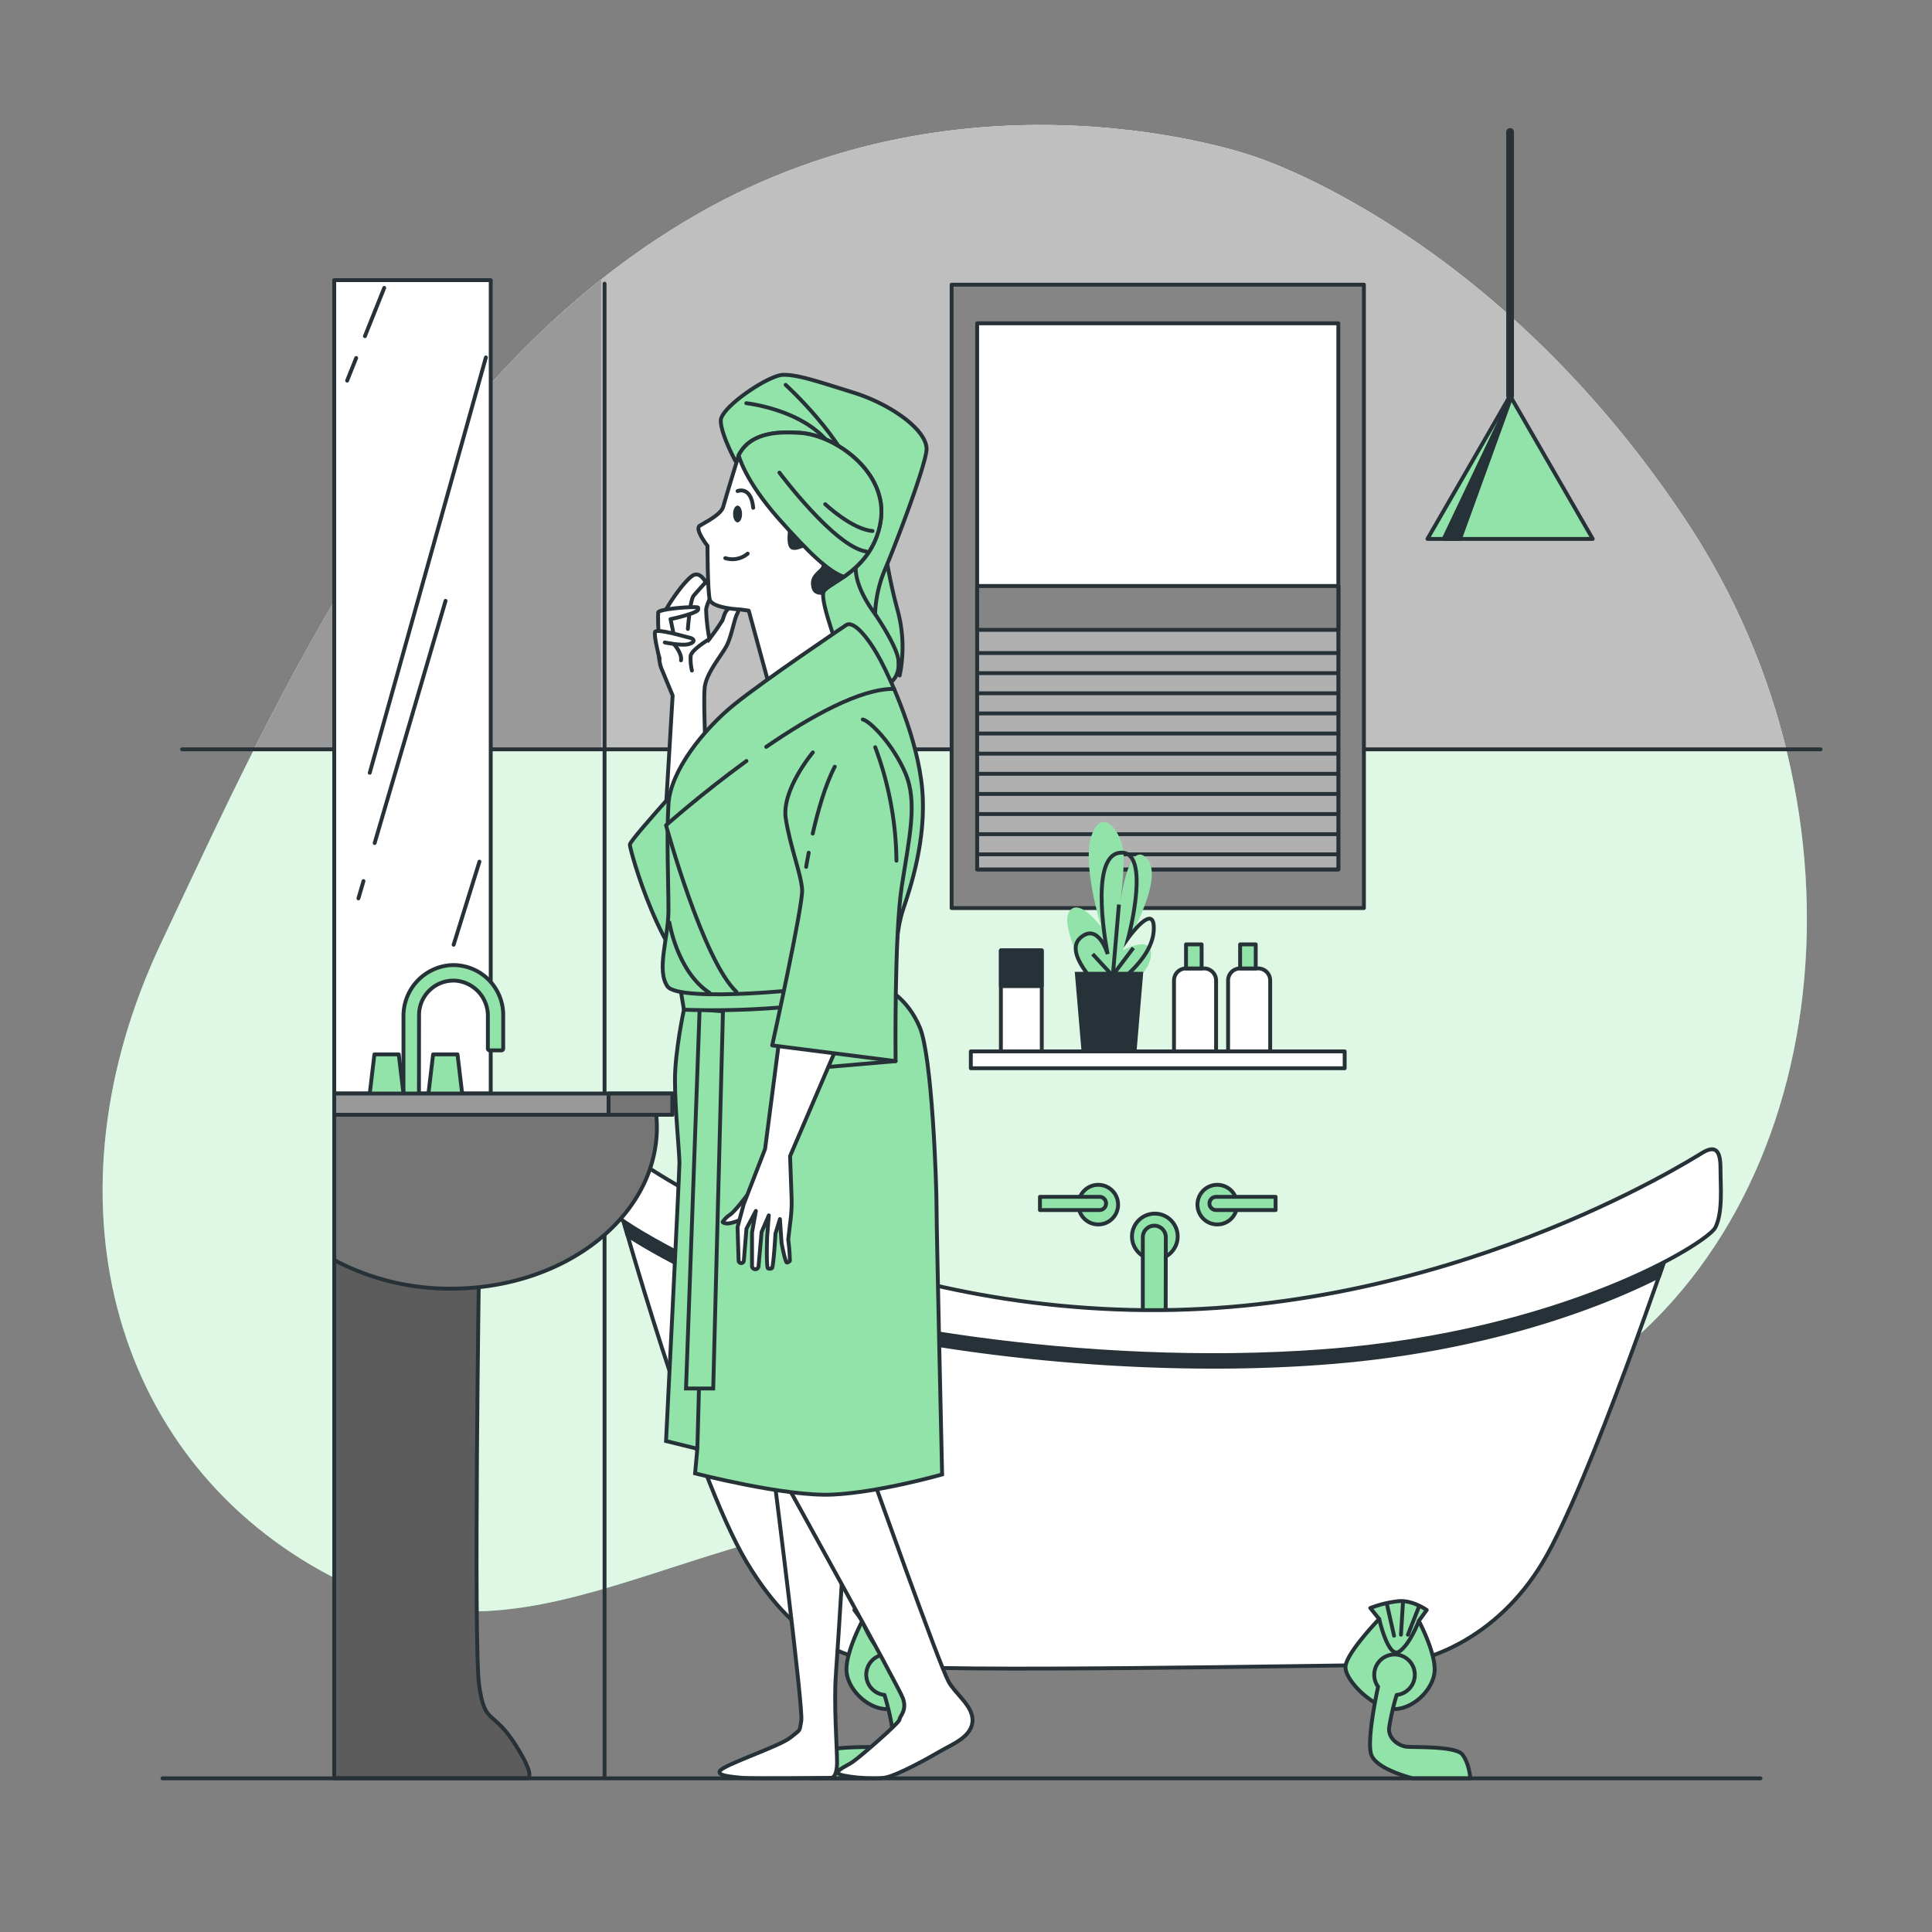 <svg xmlns="http://www.w3.org/2000/svg" viewBox="0 0 500 500"><rect x="0" y="0" width="500" height="500" fill="#808080" stroke="none"/><g id="background-simple"><path d="M324.18,40.36S251.45,14.49,180.05,55.67,72.62,178.59,41.69,244.06,28.56,376.14,83.06,406.51s91.56-14.4,168-16.58,97,8.75,160.47-34.44,74.92-145.2,24.87-220.68S324.18,40.36,324.18,40.36Z" style="fill:#92E3A9"></path><path d="M324.18,40.36S251.45,14.49,180.05,55.67,72.62,178.59,41.69,244.06,28.56,376.14,83.06,406.51s91.56-14.4,168-16.58,97,8.75,160.47-34.44,74.92-145.2,24.87-220.68S324.18,40.36,324.18,40.36Z" style="fill:#fff;opacity:0.7"></path></g><g id="Window"><path d="M180.05,55.67c-54,31.14-87.76,85.47-114.39,138.43H462.33a188.06,188.06,0,0,0-25.91-59.29C386.37,59.33,324.18,40.36,324.18,40.36S251.45,14.49,180.05,55.67Z" style="fill:#bfbfbf"></path><path d="M155.59,72.34C115.42,104.2,88,149.63,65.66,194.1h89.93Z" style="fill:#999"></path><polyline points="471.15 193.92 143.34 193.92 47.12 193.92" style="fill:#fff;stroke:#263238;stroke-linecap:round;stroke-linejoin:round"></polyline><line x1="156.46" y1="73.41" x2="156.46" y2="459.85" style="fill:#fff;stroke:#263238;stroke-linecap:round;stroke-linejoin:round"></line><rect x="246.28" y="73.67" width="106.7" height="161.33" style="fill:#858585;stroke:#263238;stroke-linecap:round;stroke-linejoin:round"></rect><rect x="252.89" y="83.67" width="93.47" height="141.33" style="fill:#fff;stroke:#263238;stroke-linecap:round;stroke-linejoin:round"></rect><rect x="252.89" y="151.67" width="93.47" height="73.33" style="fill:#b0b0b0;stroke:#263238;stroke-linecap:round;stroke-linejoin:round"></rect><rect x="252.89" y="151.67" width="93.47" height="11.33" style="fill:#858585;stroke:#263238;stroke-linecap:round;stroke-linejoin:round"></rect><line x1="253" y1="169" x2="346.2" y2="169" style="fill:#fff;stroke:#263238;stroke-linecap:round;stroke-linejoin:round"></line><line x1="253" y1="174.21" x2="346.2" y2="174.21" style="fill:#fff;stroke:#263238;stroke-linecap:round;stroke-linejoin:round"></line><line x1="253" y1="179.42" x2="346.2" y2="179.42" style="fill:#fff;stroke:#263238;stroke-linecap:round;stroke-linejoin:round"></line><line x1="253" y1="184.63" x2="346.2" y2="184.63" style="fill:#fff;stroke:#263238;stroke-linecap:round;stroke-linejoin:round"></line><line x1="253" y1="189.84" x2="346.2" y2="189.84" style="fill:#fff;stroke:#263238;stroke-linecap:round;stroke-linejoin:round"></line><line x1="253" y1="195.05" x2="346.2" y2="195.05" style="fill:#fff;stroke:#263238;stroke-linecap:round;stroke-linejoin:round"></line><line x1="253" y1="200.26" x2="346.2" y2="200.26" style="fill:#fff;stroke:#263238;stroke-linecap:round;stroke-linejoin:round"></line><line x1="253" y1="205.47" x2="346.2" y2="205.47" style="fill:#fff;stroke:#263238;stroke-linecap:round;stroke-linejoin:round"></line><line x1="253" y1="210.68" x2="346.2" y2="210.68" style="fill:#fff;stroke:#263238;stroke-linecap:round;stroke-linejoin:round"></line><line x1="253" y1="215.89" x2="346.2" y2="215.89" style="fill:#fff;stroke:#263238;stroke-linecap:round;stroke-linejoin:round"></line><line x1="253" y1="221.1" x2="346.2" y2="221.1" style="fill:#fff;stroke:#263238;stroke-linecap:round;stroke-linejoin:round"></line></g><g id="Bathtub"><circle cx="284.23" cy="311.76" r="5.13" style="fill:#92E3A9;stroke:#263238;stroke-linecap:round;stroke-linejoin:round"></circle><path d="M284.54,313.16h-15.4v-3.42h15.4a1.7,1.7,0,0,1,1.71,1.71h0A1.71,1.71,0,0,1,284.54,313.16Z" style="fill:#92E3A9;stroke:#263238;stroke-linecap:round;stroke-linejoin:round"></path><circle cx="315.03" cy="311.76" r="5.13" style="fill:#92E3A9;stroke:#263238;stroke-linecap:round;stroke-linejoin:round"></circle><path d="M314.72,313.16h15.4v-3.42h-15.4a1.7,1.7,0,0,0-1.71,1.71h0A1.71,1.71,0,0,0,314.72,313.16Z" style="fill:#92E3A9;stroke:#263238;stroke-linecap:round;stroke-linejoin:round"></path><path d="M304.78,320a5.91,5.91,0,1,1-5.91-5.91A5.91,5.91,0,0,1,304.78,320Z" style="fill:#92E3A9;stroke:#263238;stroke-linecap:round;stroke-linejoin:round"></path><path d="M301.67,345.2h-5.91v-25a3,3,0,0,1,3-3h0a3,3,0,0,1,2.95,3Z" style="fill:#92E3A9;stroke:#263238;stroke-linecap:round;stroke-linejoin:round"></path><path d="M159.93,311s19.33,70,33.33,93.33S221,428.8,229.81,430.9s117.45,0,128.12,0,29.33-6.57,41.33-26.57,34-85.33,34-85.33-24.67,24.67-98,25.33-137.33-20-151.33-25.33-24.67-10.67-24.67-10.67Z" style="fill:#fff;stroke:#263238;stroke-linecap:round;stroke-linejoin:round"></path><path d="M433.26,319s-24.67,24.67-98,25.33a419.78,419.78,0,0,1-49.85-2.61,253.5,253.5,0,0,1-60.26-10.57A367.58,367.58,0,0,1,183.93,319c-14-5.33-24.67-10.67-24.67-10.67l.67,2.67s.91,3.31,2.49,8.72c6.26,4.12,15.83,9.14,28.17,14.95,22.67,10.66,90,22.66,152,18,40.36-3,70.26-14,86.77-22.36C431.77,323.42,433.26,319,433.26,319Z" style="fill:#263238;stroke:#263238;stroke-linecap:round;stroke-linejoin:round"></path><path d="M161.26,297.67S211.93,337,292.59,339s144.67-38.67,148-40.67,4.67-.66,4.67,4,.67,11.34-1.33,15.34-39.34,27.33-101.34,32-129.33-7.34-152-18-36-18.67-36.66-23.34S161.26,297.67,161.26,297.67Z" style="fill:#fff;stroke:#263238;stroke-linecap:round;stroke-linejoin:round"></path><path d="M356.93,419s-8.46,8.72-8.71,12.31,7.43,11,12.56,11,10.51-5.38,10.51-10.26-4.1-12.56-4.1-12.56l2.05-2.82s-3.59-2.56-7.18-2.3a28.76,28.76,0,0,0-7.43,1.79Z" style="fill:#92E3A9;stroke:#263238;stroke-linecap:round;stroke-linejoin:round"></path><path d="M356.93,419s2.31,10.26,5.13,8.46,5.13-7.95,5.13-7.95" style="fill:none;stroke:#263238;stroke-linecap:round;stroke-linejoin:round"></path><line x1="358.98" y1="415.37" x2="360.78" y2="423.32" style="fill:none;stroke:#263238;stroke-linecap:round;stroke-linejoin:round"></line><line x1="363.08" y1="414.86" x2="362.57" y2="423.06" style="fill:none;stroke:#263238;stroke-linecap:round;stroke-linejoin:round"></line><line x1="367.19" y1="415.89" x2="364.37" y2="423.06" style="fill:none;stroke:#263238;stroke-linecap:round;stroke-linejoin:round"></line><path d="M378.47,454.08c-1.8-2.31-12.82-1.79-14.62-2.05s-4.61-2-4.35-4.87a64.73,64.73,0,0,1,1.95-8.51,5.25,5.25,0,1,0-4.8-2.14c-.28,1.29-3,13.92-1.77,17.57,1.28,3.85,10.77,6.15,10.77,6.15h14.87S380.26,456.39,378.47,454.08Z" style="fill:#92E3A9;stroke:#263238;stroke-linecap:round;stroke-linejoin:round"></path><path d="M233.42,419s8.46,8.72,8.72,12.31-7.44,11-12.57,11-10.51-5.38-10.51-10.26,4.11-12.56,4.11-12.56l-2.06-2.82s3.59-2.56,7.18-2.3a28.9,28.9,0,0,1,7.44,1.79Z" style="fill:#92E3A9;stroke:#263238;stroke-linecap:round;stroke-linejoin:round"></path><path d="M233.42,419s-2.31,10.26-5.13,8.46-5.12-7.95-5.12-7.95" style="fill:none;stroke:#263238;stroke-linecap:round;stroke-linejoin:round"></path><line x1="231.37" y1="415.37" x2="229.57" y2="423.32" style="fill:none;stroke:#263238;stroke-linecap:round;stroke-linejoin:round"></line><line x1="227.27" y1="414.86" x2="227.78" y2="423.06" style="fill:none;stroke:#263238;stroke-linecap:round;stroke-linejoin:round"></line><line x1="223.17" y1="415.89" x2="225.99" y2="423.06" style="fill:none;stroke:#263238;stroke-linecap:round;stroke-linejoin:round"></line><path d="M233.7,436.51a5.26,5.26,0,1,0-4.8,2.14,64.78,64.78,0,0,1,2,8.51c.25,2.82-2.57,4.61-4.36,4.87s-12.82-.26-14.61,2.05-2,6.15-2,6.15H224.7s9.49-2.3,10.77-6.15C236.69,450.43,234,437.8,233.7,436.51Z" style="fill:#92E3A9;stroke:#263238;stroke-linecap:round;stroke-linejoin:round"></path><path d="M284.43,258.82s-10.24-18-7.88-22.58S285,239.9,285,239.9s-5.26-16.77-2.36-24.09,7.88,0,8.14,5.18-1.05,14-1.05,14,2.1-18.3,7.09-12.81-6.3,23.79-6.3,23.79,7.62-4.27,7.35,1.22-9.19,10.38-9.19,10.38" style="fill:#92E3A9"></path><path d="M284.52,255.46s-9.48-8.85-4.86-12.81,7,4.27,7,4.27-5.11-25.32,3.16-26.23,2.19,22,2.19,22,7.05-9.76,6.57-1.83-10.95,14.64-10.95,14.64" style="fill:none;stroke:#263238;stroke-miterlimit:10"></path><line x1="289.18" y1="253.85" x2="282.77" y2="246.91" style="fill:none;stroke:#263238;stroke-miterlimit:10"></line><line x1="287.84" y1="254.38" x2="289.58" y2="234.09" style="fill:none;stroke:#263238;stroke-miterlimit:10"></line><line x1="287.58" y1="252.92" x2="293.32" y2="245.3" style="fill:none;stroke:#263238;stroke-miterlimit:10"></line><polygon points="295.88 251.5 278.15 251.5 279.93 272.41 294.11 272.41 295.88 251.5" style="fill:#263238"></polygon><rect x="259.03" y="245.97" width="10.58" height="26.44" style="fill:#fff;stroke:#263238;stroke-linecap:round;stroke-linejoin:round"></rect><rect x="259.03" y="245.97" width="10.58" height="9.23" style="fill:#263238;stroke:#263238;stroke-linecap:round;stroke-linejoin:round"></rect><path d="M306.94,250.63h4.67a3.11,3.11,0,0,1,3.11,3.11v18.67a0,0,0,0,1,0,0H303.83a0,0,0,0,1,0,0V253.74A3.11,3.11,0,0,1,306.94,250.63Z" style="fill:#fff;stroke:#263238;stroke-linecap:round;stroke-linejoin:round"></path><rect x="306.94" y="244.41" width="4.04" height="6.22" style="fill:#92E3A9;stroke:#263238;stroke-linecap:round;stroke-linejoin:round"></rect><path d="M320.94,250.63h4.67a3.11,3.11,0,0,1,3.11,3.11v18.67a0,0,0,0,1,0,0H317.83a0,0,0,0,1,0,0V253.74A3.11,3.11,0,0,1,320.94,250.63Z" style="fill:#fff;stroke:#263238;stroke-linecap:round;stroke-linejoin:round"></path><rect x="320.94" y="244.41" width="4.04" height="6.22" style="fill:#92E3A9;stroke:#263238;stroke-linecap:round;stroke-linejoin:round"></rect><rect x="251.25" y="272.1" width="96.75" height="4.36" style="fill:#fff;stroke:#263238;stroke-linecap:round;stroke-linejoin:round"></rect></g><g id="Sink"><path d="M86.5,320.6V460.2H136s3.5,1-2.5-8.5-8-5-9.5-15.5S124,325,124,325Z" style="fill:#5c5c5c;stroke:#263238;stroke-linecap:round;stroke-linejoin:round"></path><rect x="86.5" y="72.5" width="40.5" height="210.5" style="fill:#fff;stroke:#263238;stroke-linecap:round;stroke-linejoin:round"></rect><line x1="125.75" y1="92.5" x2="95.69" y2="200" style="fill:none;stroke:#263238;stroke-linecap:round;stroke-linejoin:round"></line><line x1="94.07" y1="228.02" x2="92.76" y2="232.5" style="fill:none;stroke:#263238;stroke-linecap:round;stroke-linejoin:round"></line><line x1="115.31" y1="155.5" x2="96.96" y2="218.18" style="fill:none;stroke:#263238;stroke-linecap:round;stroke-linejoin:round"></line><line x1="92.18" y1="92.65" x2="89.84" y2="98.5" style="fill:none;stroke:#263238;stroke-linecap:round;stroke-linejoin:round"></line><line x1="99.44" y1="74.5" x2="94.44" y2="87" style="fill:none;stroke:#263238;stroke-linecap:round;stroke-linejoin:round"></line><line x1="124.08" y1="223" x2="117.4" y2="244.5" style="fill:none;stroke:#263238;stroke-linecap:round;stroke-linejoin:round"></line><path d="M108.42,286.77h-4V263.05a13.16,13.16,0,0,1,12.26-13.27,12.92,12.92,0,0,1,13.55,12.89v8.69a.48.48,0,0,1-.48.48h-3a.48.48,0,0,1-.49-.48V263a9.11,9.11,0,0,0-8.29-9.2,8.91,8.91,0,0,0-9.52,8.88Z" style="fill:#92E3A9;stroke:#263238;stroke-linecap:round;stroke-linejoin:round"></path><polygon points="103.2 272.87 96.9 272.87 95.55 284.2 104.55 284.2 103.2 272.87" style="fill:#92E3A9;stroke:#263238;stroke-linecap:round;stroke-linejoin:round"></polygon><polygon points="118.4 272.87 112.09 272.87 110.74 284.2 119.75 284.2 118.4 272.87" style="fill:#92E3A9;stroke:#263238;stroke-linecap:round;stroke-linejoin:round"></polygon><path d="M86.5,286.5v39.6a63.59,63.59,0,0,0,30.25,7.4c29.41,0,53.25-18.69,53.25-41.75a33.81,33.81,0,0,0-.43-5.25Z" style="fill:#757575;stroke:#263238;stroke-linecap:round;stroke-linejoin:round"></path><rect x="86.5" y="283" width="87.5" height="5.5" style="fill:#999;stroke:#263238;stroke-linecap:round;stroke-linejoin:round"></rect><rect x="157.5" y="283" width="16.5" height="5.5" style="fill:#757575;stroke:#263238;stroke-linecap:round;stroke-linejoin:round"></rect></g><g id="Character"><path d="M182.61,193.83s-.55-11.58-.26-15.64,4.69-8.83,5.89-11.46,1.83-6.66,2.6-8-.51-2.41-1.93-1.49-1.52,2.27-1.93,3.26a49.66,49.66,0,0,1-3.39,4.85,49.4,49.4,0,0,1-.85-7.55c.1-1.49,2.22-5.55,3.35-7.62a1.12,1.12,0,0,0-1.65-1.43l0,0a15.1,15.1,0,0,0-1.83,1.91s-1.19-2.46-2.92-1.91-6.24,6.69-7.83,10S170,170.2,171.17,173l2.91,7-1.92,32.11Z" style="fill:#fff;stroke:#263238;stroke-miterlimit:10"></path><path d="M182.58,150.72s-2.07,2.28-3.05,3.42-1.51,8.63-1.51,8.63" style="fill:#fff;stroke:#263238;stroke-linecap:round;stroke-linejoin:round"></path><path d="M183.59,165.38s-4.59,2.73-4.85,4.37a13.38,13.38,0,0,0,.33,3.78" style="fill:#fff;stroke:#263238;stroke-linecap:round;stroke-linejoin:round"></path><path d="M170.52,164.5a47.77,47.77,0,0,1-.18-6c.23-1,10.36-1.68,10.33-1.23s.41.63-1.45,1.4a42.13,42.13,0,0,1-5.69,1.56l1,4.74" style="fill:#fff;stroke:#263238;stroke-linecap:round;stroke-linejoin:round"></path><path d="M170.7,170.54s-1.54-6-1.17-7,8,1.31,9.08,1.54,1.43,1.15-.41,1.63-6.15-.44-6.15-.44" style="fill:#fff;stroke:#263238;stroke-linecap:round;stroke-linejoin:round"></path><path d="M174.57,166.89s2,2.25,1.67,4" style="fill:#fff;stroke:#263238;stroke-linecap:round;stroke-linejoin:round"></path><path d="M185.12,193.25S163,217.21,163,218.59s8.35,31.58,20.07,37.22,8.5-40,7.58-45.51S185.12,193.25,185.12,193.25Z" style="fill:#92E3A9;stroke:#263238;stroke-linecap:round;stroke-linejoin:round"></path><path d="M232.54,171.06s.87,6.36-5.5,6.65-12.15-9.84-16.2-20.25,1.74-19.38,10.42-21.41,4.34,11.28,6.65,18.52S232.54,166.43,232.54,171.06Z" style="fill:#92E3A9;stroke:#263238;stroke-linecap:round;stroke-linejoin:round"></path><path d="M226.47,158.91s5.78,8.38,6.07,12.15l.29,3.76a36.28,36.28,0,0,0-.58-17.07,135.29,135.29,0,0,1-3.76-19.67S223.86,149.94,226.47,158.91Z" style="fill:#92E3A9;stroke:#263238;stroke-linecap:round;stroke-linejoin:round"></path><path d="M190.31,119.27s-3.77-6.94-3.77-10.41S199,97,202.74,97s8.1,1.45,18.23,4.63,19.38,10.12,18.8,15-8.1,24.59-10.7,30.66a32.71,32.71,0,0,0-2.6,11.58s-5.79-7.24-4.92-13,5.49-15-.87-22-20.25-10.41-22.85-9S190.31,119.27,190.31,119.27Z" style="fill:#92E3A9;stroke:#263238;stroke-linecap:round;stroke-linejoin:round"></path><path d="M203.32,99.6s15.62,14.18,18.52,26" style="fill:none;stroke:#263238;stroke-linecap:round;stroke-linejoin:round"></path><path d="M193.14,104.35s18,1.91,23.49,13.77" style="fill:none;stroke:#263238;stroke-linecap:round;stroke-linejoin:round"></path><path d="M191.17,117.83s-3.47,11.28-4,13.31-4.63,4-6.07,4.91,2,5.21,2,5.21,0,11.57.58,13.89,8.1,2.6,8.1,2.6l2,.29,6.07,22.27,18.23-9.25s-6.08-15.63-4.92-17.94,12.73-5.5,14.75-18.22S216.08,112.6,207.08,112C202.46,111.75,194.36,111.46,191.17,117.83Z" style="fill:#fff;stroke:#263238;stroke-linecap:round;stroke-linejoin:round"></path><path d="M212,136.34a23.76,23.76,0,0,0-7.23-5.78l-.58,5.2s-.09.44-.18,1.09c-.24,1.65-.49,4.66.76,5.28,1.74.87,4.34-1.74,5.79-.29s2.89,4,1.73,5.21S209.4,149.36,210,152c.37,1.69,1.6,2,3,1.92a1.91,1.91,0,0,1,.14-.76c.78-1.56,6.26-3.51,10.39-8.49C220.56,142.93,214.56,139.32,212,136.34Z" style="fill:#263238"></path><path d="M187.7,144.44a6.07,6.07,0,0,0,5.79-1.16" style="fill:none;stroke:#263238;stroke-linecap:round;stroke-linejoin:round"></path><path d="M190.88,127.09s3.48-1.45,4.05,4.33" style="fill:none;stroke:#263238;stroke-linecap:round;stroke-linejoin:round"></path><ellipse cx="190.88" cy="133.02" rx="1.16" ry="2.17" style="fill:#263238"></ellipse><path d="M218.4,149.28c3.75-2.64,8.31-6.84,9.51-14.38,2-12.73-11.83-22.3-20.83-22.86-4.62-.29-12.72-.58-15.91,5.79,0,0,1.45,6.36,10.42,16.49C209.36,143.09,214.52,148,218.4,149.28Z" style="fill:#92E3A9;stroke:#263238;stroke-linecap:round;stroke-linejoin:round"></path><path d="M201.71,122.31s14.3,19.19,22.46,20.42" style="fill:none;stroke:#263238;stroke-linecap:round;stroke-linejoin:round"></path><path d="M213.56,130.48s6.94,6.53,12.25,6.94" style="fill:none;stroke:#263238;stroke-linecap:round;stroke-linejoin:round"></path><path d="M200.43,383.16s7.52,59.3,6.94,62.19.08,2-2.81,4.33-17.54,7.1-18.3,8.69c-.57,1.18,2.89,1.45,5.78,1.73s23.14,0,23.14,0,1.45,0,1.45-4.05-.87-15-.29-22.85,3.18-50.33,3.18-50.33Z" style="fill:#fff;stroke:#263238;stroke-miterlimit:10"></path><path d="M203,383.1s29.51,53.22,30.67,56.41-.87,4.63-.87,5.49-10.41,9.84-12.15,11-4.05,2-3.76,2.89,9,1.73,12.15,1.16,10.92-4.86,14.39-6.89c3.12-1.81,8.34-3.77,8.26-8.09-.06-3.75-4.54-6.78-6.22-9.91-2.65-5-20.19-54.38-20.19-54.38Z" style="fill:#fff;stroke:#263238;stroke-miterlimit:10"></path><path d="M177,261.31s-2.32,10.7-2.32,18.23,1.16,18.8,1.16,21.4-3.47,72-3.47,72l8.1,2-.58,6.36s23.43,6.08,35.58,5.5,28.35-5.21,28.35-5.21-1.44-62.77-1.44-69.14-1.16-39.05-4.34-46.57-8.39-9.84-8.39-9.84-15.91-1.15-27.48-.29S176.71,257,177,261.31Z" style="fill:#92E3A9;stroke:#263238;stroke-miterlimit:10"></path><path d="M183.07,261.31s-1.15,18.8-1.15,41.37S180.47,375,180.47,375" style="fill:#fff;stroke:#263238;stroke-miterlimit:10"></path><polygon points="181.06 261.23 177.54 359.34 184.58 359.34 187.1 261.73 181.06 261.23" style="fill:#92E3A9;stroke:#263238;stroke-miterlimit:10"></polygon><path d="M176.13,256.1l.87,5.21a212.38,212.38,0,0,0,35.58-1.73c19.09-2.61,17.07-3.48,17.07-3.48l-.87-5.2Z" style="fill:#92E3A9;stroke:#263238;stroke-miterlimit:10"></path><path d="M218.94,161.8S197.83,176,190,182.34,173.53,199.4,173,208.08s0,20.25,0,27.48-3.18,15.34-.29,19.68,39.34.86,46.28-.87,10.42-.58,11.86-4.92,1.16-9,2.9-14.17,6.07-17.94,4.92-31-7.82-27.77-10.71-33.26S221,160.35,218.94,161.8Z" style="fill:#92E3A9;stroke:#263238;stroke-linecap:round;stroke-linejoin:round"></path><path d="M193.18,196.94c-11.65,8.47-20.81,16.64-20.81,16.64s9.55,35,18.22,43.1" style="fill:#92E3A9;stroke:#263238;stroke-linecap:round;stroke-linejoin:round"></path><path d="M231.38,178.29c-8.64-.13-21.55,7.08-33.09,15" style="fill:#92E3A9;stroke:#263238;stroke-linecap:round;stroke-linejoin:round"></path><path d="M173.24,238.75s2,12.73,10.41,18.22" style="fill:none;stroke:#263238;stroke-linecap:round;stroke-linejoin:round"></path><polygon points="231.78 274.62 204.97 276.93 209.87 266.74 231.78 274.62" style="fill:none;stroke:#263238;stroke-linecap:round;stroke-linejoin:round"></polygon><path d="M193.2,309.51s-3,4-4.31,4.89a6.37,6.37,0,0,0-1.87,1.86s.43.58,2,.29a14.22,14.22,0,0,0,4.45-1.87,8.21,8.21,0,0,0,3-4C196.93,308.94,194.49,308.07,193.2,309.51Z" style="fill:#fff;stroke:#263238;stroke-linecap:round;stroke-linejoin:round"></path><path d="M204.47,299.2l12.44-29-15.2-1.38L198,297.36l-5.53,14.28-1.59,5.92.27,8.67a.68.68,0,0,0,.68.66h0a.69.69,0,0,0,.68-.63l.67-8.27,2.44-4.6-1,5.6v8.64a.83.83,0,0,0,.69.82h0a.82.82,0,0,0,1-.74l.79-8.86,1.86-4.31-.43,5.6s-.23,6.92.15,8c.09.28,1,.27,1.14,0,.41-.9.87-8.9.87-8.9l1.15-3.74.43,6.18s.79,4.33,1.29,5c.14.19.82-.2.86-.43a48.67,48.67,0,0,0-.43-5.46l.62-5.24a37.06,37.06,0,0,0,.25-5.67Z" style="fill:#fff;stroke:#263238;stroke-linecap:round;stroke-linejoin:round"></path><path d="M210.36,194.73s-8.17,9.71-7,17.14,4,14.38,4.23,18.43-7.75,40.25-7.75,40.25l31.94,4.07s-.37-32.58,1.61-45.34,4.12-21.75.9-29.24-9.17-13.47-11-13.84" style="fill:#92E3A9;stroke:#263238;stroke-linecap:round;stroke-linejoin:round"></path><path d="M210.33,215.73c1.26-5.52,3.19-12.53,5.71-17.31" style="fill:none;stroke:#263238;stroke-linecap:round;stroke-linejoin:round"></path><path d="M208.63,224.35s.22-1.42.66-3.67" style="fill:none;stroke:#263238;stroke-linecap:round;stroke-linejoin:round"></path><path d="M226.51,193.39A86.44,86.44,0,0,1,232,222.74" style="fill:none;stroke:#263238;stroke-linecap:round;stroke-linejoin:round"></path></g><g id="Floor"><line x1="42.05" y1="460.23" x2="455.61" y2="460.23" style="fill:none;stroke:#263238;stroke-linecap:round;stroke-linejoin:round"></line></g><g id="Lamp"><polygon points="390.81 102.42 369.42 139.47 412.2 139.47 390.81 102.42" style="fill:#92E3A9;stroke:#263238;stroke-linecap:round;stroke-linejoin:round"></polygon><polygon points="373.63 139.47 377.84 139.47 391.26 102.42 373.63 139.47" style="fill:#263238;stroke:#263238;stroke-linecap:round;stroke-linejoin:round"></polygon><line x1="390.81" y1="102.42" x2="390.81" y2="34.15" style="fill:none;stroke:#263238;stroke-linecap:round;stroke-linejoin:round;stroke-width:2px"></line></g></svg>